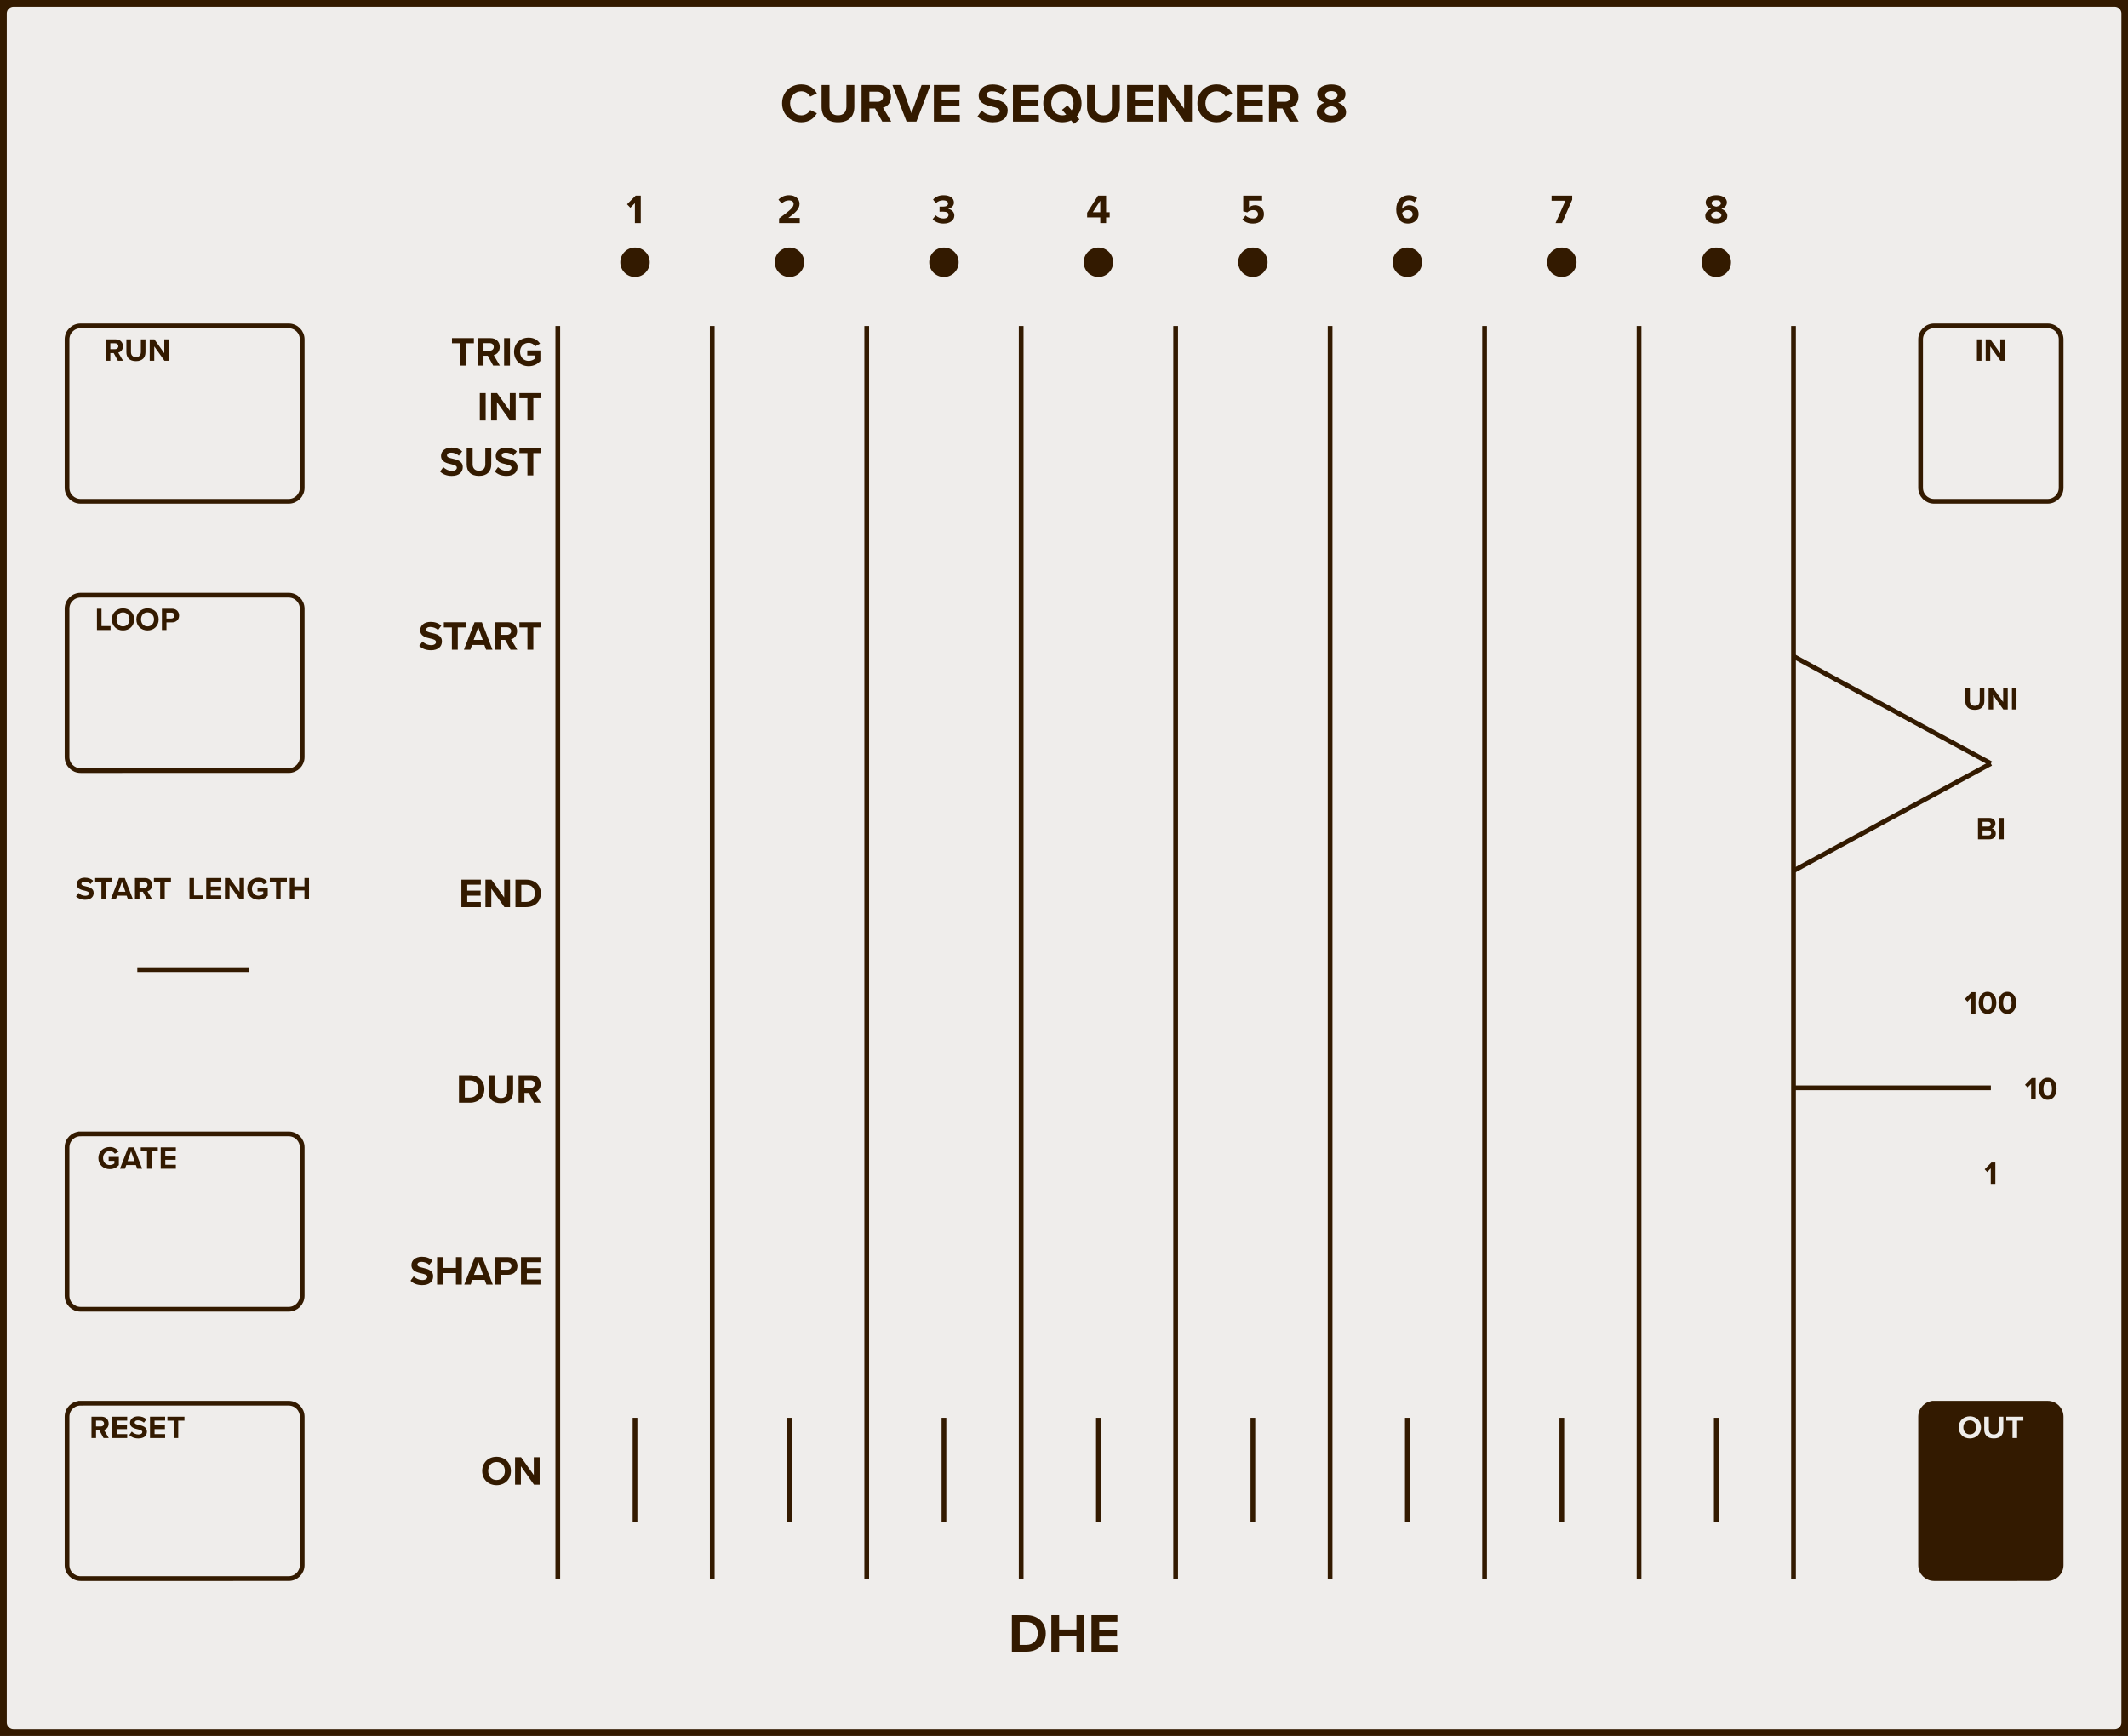 <?xml version="1.0" encoding="UTF-8" standalone="no"?>
<svg
   xmlns:dc="http://purl.org/dc/elements/1.1/"
   xmlns:cc="http://creativecommons.org/ns#"
   xmlns:rdf="http://www.w3.org/1999/02/22-rdf-syntax-ns#"
   xmlns:svg="http://www.w3.org/2000/svg"
   xmlns="http://www.w3.org/2000/svg"
   id="svg408"
   height="379.429"
   width="465.000"
   version="1.1">
  <rect width="100%" height="100%" fill="#808080" stroke="none"/>
  <defs
     id="defs412" />
  <g
     id="g406"
     transform="scale(2.953)">
    <path
       d="m 1,0 h 155.48 c 0.554,0 1,0.446 1,1 v 126.5 c 0,0.554 -0.446,1 -1,1 H 1 c -0.554,0 -1,-0.446 -1,-1 V 1 C 0,0.446 0.446,0 1,0 Z"
       style="fill:#efedeb;stroke:#331a00;stroke-width:1"
       id="rect2" />
    <g
       id="g6"
       transform="translate(78.74,9)">
      <g
         style="font-weight:bold;font-size:4.064px;font-family:'Proxima Nova';dominant-baseline:alphabetic;text-anchor:middle;fill:#331a00"
         id="text4"
         aria-label="CURVE SEQUENCER 8">
        <path
           id="path417"
           style="font-weight:bold;font-size:4.064px;font-family:'Proxima Nova';dominant-baseline:alphabetic;text-anchor:middle;fill:#331a00"
           d="m -19.446,0.049 c 0.618,0 0.959,-0.329 1.154,-0.666 l -0.496,-0.24 c -0.114,0.224 -0.358,0.394 -0.658,0.394 -0.471,0 -0.829,-0.378 -0.829,-0.89 0,-0.512 0.358,-0.89 0.829,-0.89 0.301,0 0.545,0.175 0.658,0.394 l 0.496,-0.244 c -0.191,-0.337 -0.536,-0.662 -1.154,-0.662 -0.792,0 -1.422,0.569 -1.422,1.402 0,0.833 0.63,1.402 1.422,1.402 z" />
        <path
           id="path419"
           style="font-weight:bold;font-size:4.064px;font-family:'Proxima Nova';dominant-baseline:alphabetic;text-anchor:middle;fill:#331a00"
           d="m -17.944,-1.081 c 0,0.666 0.386,1.13 1.215,1.13 0.821,0 1.207,-0.459 1.207,-1.134 v -1.626 h -0.585 v 1.609 c 0,0.378 -0.207,0.638 -0.622,0.638 -0.423,0 -0.63,-0.26 -0.63,-0.638 v -1.609 h -0.585 z" />
        <path
           id="path421"
           style="font-weight:bold;font-size:4.064px;font-family:'Proxima Nova';dominant-baseline:alphabetic;text-anchor:middle;fill:#331a00"
           d="m -13.452,0 h 0.662 l -0.61,-1.032 c 0.293,-0.069 0.593,-0.325 0.593,-0.805 0,-0.504 -0.345,-0.874 -0.91,-0.874 h -1.268 V 0 h 0.577 v -0.971 h 0.423 z m 0.057,-1.841 c 0,0.228 -0.175,0.374 -0.406,0.374 h -0.606 v -0.748 h 0.606 c 0.232,0 0.406,0.146 0.406,0.374 z" />
        <path
           id="path423"
           style="font-weight:bold;font-size:4.064px;font-family:'Proxima Nova';dominant-baseline:alphabetic;text-anchor:middle;fill:#331a00"
           d="m -11.652,0 h 0.723 l 1.044,-2.711 h -0.658 l -0.748,2.085 -0.752,-2.085 h -0.658 z" />
        <path
           id="path425"
           style="font-weight:bold;font-size:4.064px;font-family:'Proxima Nova';dominant-baseline:alphabetic;text-anchor:middle;fill:#331a00"
           d="m -9.634,0 h 1.918 v -0.5 h -1.341 V -1.13 h 1.313 v -0.496 h -1.313 v -0.589 h 1.341 v -0.496 h -1.918 z" />
        <path
           id="path427"
           style="font-weight:bold;font-size:4.064px;font-family:'Proxima Nova';dominant-baseline:alphabetic;text-anchor:middle;fill:#331a00"
           d="m -6.408,-0.382 c 0.256,0.256 0.63,0.431 1.15,0.431 0.732,0 1.085,-0.374 1.085,-0.87 0,-0.601 -0.569,-0.736 -1.016,-0.837 -0.313,-0.073 -0.541,-0.13 -0.541,-0.313 0,-0.163 0.138,-0.276 0.398,-0.276 0.264,0 0.557,0.093 0.776,0.297 l 0.321,-0.423 c -0.268,-0.248 -0.626,-0.378 -1.057,-0.378 -0.638,0 -1.028,0.366 -1.028,0.817 0,0.606 0.569,0.727 1.012,0.829 0.313,0.073 0.549,0.142 0.549,0.345 0,0.154 -0.154,0.305 -0.471,0.305 -0.374,0 -0.671,-0.167 -0.862,-0.366 z" />
        <path
           id="path429"
           style="font-weight:bold;font-size:4.064px;font-family:'Proxima Nova';dominant-baseline:alphabetic;text-anchor:middle;fill:#331a00"
           d="m -3.784,0 h 1.918 v -0.5 h -1.341 V -1.13 h 1.313 v -0.496 h -1.313 v -0.589 h 1.341 v -0.496 h -1.918 z" />
        <path
           id="path431"
           style="font-weight:bold;font-size:4.064px;font-family:'Proxima Nova';dominant-baseline:alphabetic;text-anchor:middle;fill:#331a00"
           d="m 1.292,-1.353 c 0,-0.817 -0.597,-1.402 -1.418,-1.402 -0.817,0 -1.414,0.585 -1.414,1.402 0,0.817 0.597,1.402 1.414,1.402 0.236,0 0.455,-0.049 0.646,-0.138 L 0.735,0.167 1.138,-0.163 0.938,-0.394 C 1.162,-0.638 1.292,-0.971 1.292,-1.353 Z m -1.418,0.89 c -0.5,0 -0.821,-0.386 -0.821,-0.89 0,-0.508 0.321,-0.89 0.821,-0.89 0.5,0 0.825,0.382 0.825,0.89 0,0.195 -0.049,0.374 -0.138,0.516 L 0.252,-1.199 l -0.402,0.325 0.309,0.362 c -0.085,0.033 -0.183,0.049 -0.284,0.049 z" />
        <path
           id="path433"
           style="font-weight:bold;font-size:4.064px;font-family:'Proxima Nova';dominant-baseline:alphabetic;text-anchor:middle;fill:#331a00"
           d="m 1.701,-1.081 c 0,0.666 0.386,1.13 1.215,1.13 0.821,0 1.207,-0.459 1.207,-1.134 V -2.711 H 3.538 v 1.609 c 0,0.378 -0.207,0.638 -0.622,0.638 -0.423,0 -0.63,-0.26 -0.63,-0.638 v -1.609 h -0.585 z" />
        <path
           id="path435"
           style="font-weight:bold;font-size:4.064px;font-family:'Proxima Nova';dominant-baseline:alphabetic;text-anchor:middle;fill:#331a00"
           d="M 4.662,0 H 6.58 V -0.5 H 5.239 V -1.13 H 6.551 V -1.626 H 5.239 v -0.589 h 1.341 v -0.496 H 4.662 Z" />
        <path
           id="path437"
           style="font-weight:bold;font-size:4.064px;font-family:'Proxima Nova';dominant-baseline:alphabetic;text-anchor:middle;fill:#331a00"
           d="m 8.904,0 h 0.557 v -2.711 h -0.577 v 1.756 L 7.628,-2.711 H 7.035 V 0 h 0.577 v -1.821 z" />
        <path
           id="path439"
           style="font-weight:bold;font-size:4.064px;font-family:'Proxima Nova';dominant-baseline:alphabetic;text-anchor:middle;fill:#331a00"
           d="m 11.288,0.049 c 0.618,0 0.959,-0.329 1.154,-0.666 l -0.496,-0.24 c -0.114,0.224 -0.358,0.394 -0.658,0.394 -0.471,0 -0.829,-0.378 -0.829,-0.89 0,-0.512 0.358,-0.89 0.829,-0.89 0.301,0 0.545,0.175 0.658,0.394 l 0.496,-0.244 c -0.191,-0.337 -0.536,-0.662 -1.154,-0.662 -0.792,0 -1.422,0.569 -1.422,1.402 0,0.833 0.63,1.402 1.422,1.402 z" />
        <path
           id="path441"
           style="font-weight:bold;font-size:4.064px;font-family:'Proxima Nova';dominant-baseline:alphabetic;text-anchor:middle;fill:#331a00"
           d="m 12.79,0 h 1.918 V -0.5 H 13.367 V -1.13 h 1.313 v -0.496 h -1.313 v -0.589 h 1.341 v -0.496 h -1.918 z" />
        <path
           id="path443"
           style="font-weight:bold;font-size:4.064px;font-family:'Proxima Nova';dominant-baseline:alphabetic;text-anchor:middle;fill:#331a00"
           d="m 16.695,0 h 0.662 l -0.61,-1.032 c 0.293,-0.069 0.593,-0.325 0.593,-0.805 0,-0.504 -0.345,-0.874 -0.91,-0.874 H 15.163 V 0 h 0.577 v -0.971 h 0.423 z m 0.057,-1.841 c 0,0.228 -0.175,0.374 -0.406,0.374 h -0.606 v -0.748 h 0.606 c 0.232,0 0.406,0.146 0.406,0.374 z" />
        <path
           id="path445"
           style="font-weight:bold;font-size:4.064px;font-family:'Proxima Nova';dominant-baseline:alphabetic;text-anchor:middle;fill:#331a00"
           d="m 18.688,-0.703 c 0,0.508 0.52,0.752 1.089,0.752 0.569,0 1.089,-0.248 1.089,-0.752 0,-0.329 -0.26,-0.581 -0.585,-0.695 0.301,-0.102 0.541,-0.301 0.541,-0.638 0,-0.508 -0.545,-0.715 -1.044,-0.715 -0.504,0 -1.044,0.207 -1.044,0.715 0,0.337 0.236,0.536 0.536,0.638 -0.325,0.114 -0.581,0.366 -0.581,0.695 z m 1.544,-1.244 c 0,0.211 -0.289,0.305 -0.455,0.329 -0.167,-0.024 -0.459,-0.118 -0.459,-0.329 0,-0.191 0.191,-0.309 0.459,-0.309 0.264,0 0.455,0.118 0.455,0.309 z m 0.049,1.174 c 0,0.199 -0.228,0.325 -0.504,0.325 -0.284,0 -0.504,-0.126 -0.504,-0.325 0,-0.236 0.333,-0.35 0.504,-0.37 0.167,0.02 0.504,0.134 0.504,0.37 z" />
      </g>
    </g>
    <g
       id="g10"
       transform="translate(78.74,119.5)">
      <g
         style="font-weight:bold;font-size:4.064px;font-family:'Proxima Nova';dominant-baseline:hanging;text-anchor:middle;fill:#331a00"
         id="text8"
         aria-label="DHE">
        <path
           id="path448"
           style="font-weight:bold;font-size:4.064px;font-family:'Proxima Nova';dominant-baseline:hanging;text-anchor:middle;fill:#331a00"
           d="m -3.863,2.758 h 1.069 c 0.849,0 1.439,-0.536 1.439,-1.353 0,-0.817 -0.589,-1.357 -1.439,-1.357 H -3.863 Z M -3.286,2.25 V 0.556 h 0.492 c 0.557,0 0.849,0.37 0.849,0.849 0,0.459 -0.313,0.845 -0.849,0.845 z" />
        <path
           id="path450"
           style="font-weight:bold;font-size:4.064px;font-family:'Proxima Nova';dominant-baseline:hanging;text-anchor:middle;fill:#331a00"
           d="M 0.915,2.758 H 1.496 V 0.048 H 0.915 V 1.113 H -0.365 V 0.048 H -0.942 V 2.758 h 0.577 V 1.621 h 1.28 z" />
        <path
           id="path452"
           style="font-weight:bold;font-size:4.064px;font-family:'Proxima Nova';dominant-baseline:hanging;text-anchor:middle;fill:#331a00"
           d="M 2.026,2.758 H 3.945 V 2.259 H 2.603 V 1.629 H 3.916 V 1.133 H 2.603 V 0.544 H 3.945 V 0.048 H 2.026 Z" />
      </g>
    </g>
    <path
       d="m 5.96,24.122 h 15.4 c 0.554,0 1,0.446 1,1 v 10.98 c 0,0.554 -0.446,1 -1,1 H 5.96 c -0.554,0 -1,-0.446 -1,-1 V 25.122 c 0,-0.554 0.446,-1 1,-1 z"
       style="fill:#efedeb;stroke:#331a00;stroke-width:0.35"
       id="rect12" />
    <g
       id="g16"
       transform="translate(10.16,26.702)">
      <g
         style="font-weight:bold;font-size:2.371px;font-family:'Proxima Nova';dominant-baseline:alphabetic;text-anchor:middle;fill:#331a00"
         id="text14"
         aria-label="RUN">
        <path
           id="path456"
           style="font-weight:bold;font-size:2.371px;font-family:'Proxima Nova';dominant-baseline:alphabetic;text-anchor:middle;fill:#331a00"
           d="m -1.439,0 h 0.386 l -0.356,-0.602 c 0.171,-0.04 0.346,-0.19 0.346,-0.469 0,-0.294 -0.202,-0.51 -0.531,-0.51 H -2.333 V 0 h 0.337 v -0.567 h 0.247 z m 0.033,-1.074 c 0,0.133 -0.102,0.218 -0.237,0.218 H -1.996 V -1.292 h 0.353 c 0.135,0 0.237,0.085 0.237,0.218 z" />
        <path
           id="path458"
           style="font-weight:bold;font-size:2.371px;font-family:'Proxima Nova';dominant-baseline:alphabetic;text-anchor:middle;fill:#331a00"
           d="m -0.809,-0.631 c 0,0.389 0.225,0.659 0.709,0.659 0.479,0 0.704,-0.268 0.704,-0.662 V -1.581 H 0.263 v 0.939 c 0,0.221 -0.121,0.372 -0.363,0.372 -0.247,0 -0.368,-0.152 -0.368,-0.372 V -1.581 h -0.341 z" />
        <path
           id="path460"
           style="font-weight:bold;font-size:2.371px;font-family:'Proxima Nova';dominant-baseline:alphabetic;text-anchor:middle;fill:#331a00"
           d="m 2.009,0 h 0.325 v -1.581 h -0.337 v 1.024 L 1.264,-1.581 H 0.918 V 0 H 1.255 v -1.062 z" />
      </g>
    </g>
    <path
       d="m 5.96,83.925 h 15.4 c 0.554,0 1,0.446 1,1 v 10.98 c 0,0.554 -0.446,1 -1,1 H 5.96 c -0.554,0 -1,-0.446 -1,-1 v -10.98 c 0,-0.554 0.446,-1 1,-1 z"
       style="fill:#efedeb;stroke:#331a00;stroke-width:0.35"
       id="rect18" />
    <g
       id="g22"
       transform="translate(10.16,86.506)">
      <g
         style="font-weight:bold;font-size:2.371px;font-family:'Proxima Nova';dominant-baseline:alphabetic;text-anchor:middle;fill:#331a00"
         id="text20"
         aria-label="GATE">
        <path
           id="path464"
           style="font-weight:bold;font-size:2.371px;font-family:'Proxima Nova';dominant-baseline:alphabetic;text-anchor:middle;fill:#331a00"
           d="m -2.881,-0.79 c 0,0.498 0.379,0.82 0.842,0.82 0.287,0 0.512,-0.119 0.673,-0.299 v -0.605 h -0.754 v 0.289 h 0.422 v 0.192 c -0.069,0.062 -0.197,0.121 -0.341,0.121 -0.287,0 -0.496,-0.221 -0.496,-0.519 0,-0.299 0.209,-0.519 0.496,-0.519 0.166,0 0.301,0.088 0.375,0.199 l 0.28,-0.152 c -0.121,-0.187 -0.327,-0.346 -0.654,-0.346 -0.462,0 -0.842,0.318 -0.842,0.818 z" />
        <path
           id="path466"
           style="font-weight:bold;font-size:2.371px;font-family:'Proxima Nova';dominant-baseline:alphabetic;text-anchor:middle;fill:#331a00"
           d="M -0.007,0 H 0.36 L -0.249,-1.581 H -0.671 L -1.283,0 h 0.37 l 0.1,-0.273 h 0.707 z m -0.453,-1.29 0.261,0.726 h -0.524 z" />
        <path
           id="path468"
           style="font-weight:bold;font-size:2.371px;font-family:'Proxima Nova';dominant-baseline:alphabetic;text-anchor:middle;fill:#331a00"
           d="M 0.718,0 H 1.057 v -1.285 h 0.46 V -1.581 H 0.256 v 0.296 h 0.462 z" />
        <path
           id="path470"
           style="font-weight:bold;font-size:2.371px;font-family:'Proxima Nova';dominant-baseline:alphabetic;text-anchor:middle;fill:#331a00"
           d="m 1.733,0 h 1.119 v -0.292 h -0.782 v -0.368 h 0.766 V -0.948 H 2.07 V -1.292 h 0.782 v -0.289 h -1.119 z" />
      </g>
    </g>
    <path
       d="m 10.16,71.771 h 8.28"
       style="stroke:#331a00;stroke-width:0.35"
       id="line24" />
    <g
       id="g28"
       transform="translate(9.144,66.571)">
      <g
         style="font-weight:bold;font-size:2.371px;font-family:'Proxima Nova';dominant-baseline:alphabetic;text-anchor:middle;fill:#331a00"
         id="text26"
         aria-label="START">
        <path
           id="path474"
           style="font-weight:bold;font-size:2.371px;font-family:'Proxima Nova';dominant-baseline:alphabetic;text-anchor:middle;fill:#331a00"
           d="m -3.518,-0.223 c 0.149,0.149 0.368,0.251 0.671,0.251 0.427,0 0.633,-0.218 0.633,-0.507 0,-0.351 -0.332,-0.429 -0.593,-0.488 -0.183,-0.043 -0.315,-0.076 -0.315,-0.183 0,-0.095 0.081,-0.161 0.232,-0.161 0.154,0 0.325,0.055 0.453,0.173 l 0.187,-0.247 c -0.156,-0.145 -0.365,-0.221 -0.616,-0.221 -0.372,0 -0.6,0.213 -0.6,0.477 0,0.353 0.332,0.424 0.59,0.484 0.183,0.043 0.32,0.083 0.32,0.202 0,0.09 -0.09,0.178 -0.275,0.178 -0.218,0 -0.391,-0.097 -0.503,-0.213 z" />
        <path
           id="path476"
           style="font-weight:bold;font-size:2.371px;font-family:'Proxima Nova';dominant-baseline:alphabetic;text-anchor:middle;fill:#331a00"
           d="m -1.641,0 h 0.339 v -1.285 h 0.46 V -1.581 H -2.103 v 0.296 h 0.462 z" />
        <path
           id="path478"
           style="font-weight:bold;font-size:2.371px;font-family:'Proxima Nova';dominant-baseline:alphabetic;text-anchor:middle;fill:#331a00"
           d="M 0.328,0 H 0.696 L 0.086,-1.581 h -0.422 L -0.947,0 h 0.37 l 0.1,-0.273 h 0.707 z m -0.453,-1.29 0.261,0.726 h -0.524 z" />
        <path
           id="path480"
           style="font-weight:bold;font-size:2.371px;font-family:'Proxima Nova';dominant-baseline:alphabetic;text-anchor:middle;fill:#331a00"
           d="m 1.736,0 h 0.386 l -0.356,-0.602 c 0.171,-0.04 0.346,-0.19 0.346,-0.469 0,-0.294 -0.202,-0.51 -0.531,-0.51 H 0.842 V 0 H 1.179 v -0.567 h 0.247 z m 0.033,-1.074 c 0,0.133 -0.102,0.218 -0.237,0.218 H 1.179 V -1.292 h 0.353 c 0.135,0 0.237,0.085 0.237,0.218 z" />
        <path
           id="path482"
           style="font-weight:bold;font-size:2.371px;font-family:'Proxima Nova';dominant-baseline:alphabetic;text-anchor:middle;fill:#331a00"
           d="M 2.707,0 H 3.046 V -1.285 H 3.506 V -1.581 H 2.245 v 0.296 h 0.462 z" />
      </g>
    </g>
    <g
       id="g32"
       transform="translate(18.44,66.571)">
      <g
         style="font-weight:bold;font-size:2.371px;font-family:'Proxima Nova';dominant-baseline:alphabetic;text-anchor:middle;fill:#331a00"
         id="text30"
         aria-label="LENGTH">
        <path
           id="path485"
           style="font-weight:bold;font-size:2.371px;font-family:'Proxima Nova';dominant-baseline:alphabetic;text-anchor:middle;fill:#331a00"
           d="m -4.421,0 h 1.005 v -0.296 h -0.669 V -1.581 h -0.337 z" />
        <path
           id="path487"
           style="font-weight:bold;font-size:2.371px;font-family:'Proxima Nova';dominant-baseline:alphabetic;text-anchor:middle;fill:#331a00"
           d="m -3.18,0 h 1.119 v -0.292 h -0.782 v -0.368 h 0.766 v -0.289 h -0.766 V -1.292 h 0.782 v -0.289 h -1.119 z" />
        <path
           id="path489"
           style="font-weight:bold;font-size:2.371px;font-family:'Proxima Nova';dominant-baseline:alphabetic;text-anchor:middle;fill:#331a00"
           d="m -0.705,0 h 0.325 v -1.581 h -0.337 v 1.024 L -1.449,-1.581 h -0.346 V 0 h 0.337 v -1.062 z" />
        <path
           id="path491"
           style="font-weight:bold;font-size:2.371px;font-family:'Proxima Nova';dominant-baseline:alphabetic;text-anchor:middle;fill:#331a00"
           d="m -0.144,-0.79 c 0,0.498 0.379,0.82 0.842,0.82 0.287,0 0.512,-0.119 0.673,-0.299 V -0.873 H 0.617 v 0.289 H 1.039 v 0.192 c -0.069,0.062 -0.197,0.121 -0.341,0.121 -0.287,0 -0.496,-0.221 -0.496,-0.519 0,-0.299 0.209,-0.519 0.496,-0.519 0.166,0 0.301,0.088 0.375,0.199 l 0.28,-0.152 c -0.121,-0.187 -0.327,-0.346 -0.654,-0.346 -0.462,0 -0.842,0.318 -0.842,0.818 z" />
        <path
           id="path493"
           style="font-weight:bold;font-size:2.371px;font-family:'Proxima Nova';dominant-baseline:alphabetic;text-anchor:middle;fill:#331a00"
           d="M 1.987,0 H 2.326 V -1.285 H 2.786 V -1.581 H 1.525 v 0.296 h 0.462 z" />
        <path
           id="path495"
           style="font-weight:bold;font-size:2.371px;font-family:'Proxima Nova';dominant-baseline:alphabetic;text-anchor:middle;fill:#331a00"
           d="m 4.086,0 h 0.339 v -1.581 h -0.339 v 0.621 H 3.339 V -1.581 H 3.002 V 0 h 0.337 v -0.664 h 0.747 z" />
      </g>
    </g>
    <path
       d="m 5.96,44.056 h 15.4 c 0.554,0 1,0.446 1,1 v 10.98 c 0,0.554 -0.446,1 -1,1 H 5.96 c -0.554,0 -1,-0.446 -1,-1 V 45.056 c 0,-0.554 0.446,-1 1,-1 z"
       style="fill:#efedeb;stroke:#331a00;stroke-width:0.35"
       id="rect34" />
    <g
       id="g38"
       transform="translate(10.16,46.637)">
      <g
         style="font-weight:bold;font-size:2.371px;font-family:'Proxima Nova';dominant-baseline:alphabetic;text-anchor:middle;fill:#331a00"
         id="text36"
         aria-label="LOOP">
        <path
           id="path499"
           style="font-weight:bold;font-size:2.371px;font-family:'Proxima Nova';dominant-baseline:alphabetic;text-anchor:middle;fill:#331a00"
           d="m -2.986,0 h 1.005 v -0.296 h -0.669 V -1.581 h -0.337 z" />
        <path
           id="path501"
           style="font-weight:bold;font-size:2.371px;font-family:'Proxima Nova';dominant-baseline:alphabetic;text-anchor:middle;fill:#331a00"
           d="m -1.885,-0.79 c 0,0.477 0.349,0.818 0.825,0.818 0.479,0 0.827,-0.341 0.827,-0.818 0,-0.477 -0.349,-0.818 -0.827,-0.818 -0.477,0 -0.825,0.341 -0.825,0.818 z m 1.306,0 c 0,0.294 -0.19,0.519 -0.481,0.519 -0.292,0 -0.479,-0.225 -0.479,-0.519 0,-0.296 0.187,-0.519 0.479,-0.519 0.292,0 0.481,0.223 0.481,0.519 z" />
        <path
           id="path503"
           style="font-weight:bold;font-size:2.371px;font-family:'Proxima Nova';dominant-baseline:alphabetic;text-anchor:middle;fill:#331a00"
           d="m -0.07,-0.79 c 0,0.477 0.349,0.818 0.825,0.818 0.479,0 0.827,-0.341 0.827,-0.818 0,-0.477 -0.349,-0.818 -0.827,-0.818 -0.477,0 -0.825,0.341 -0.825,0.818 z m 1.306,0 c 0,0.294 -0.19,0.519 -0.481,0.519 -0.292,0 -0.479,-0.225 -0.479,-0.519 0,-0.296 0.187,-0.519 0.479,-0.519 0.292,0 0.481,0.223 0.481,0.519 z" />
        <path
           id="path505"
           style="font-weight:bold;font-size:2.371px;font-family:'Proxima Nova';dominant-baseline:alphabetic;text-anchor:middle;fill:#331a00"
           d="m 1.821,0 h 0.337 v -0.567 h 0.403 c 0.341,0 0.531,-0.23 0.531,-0.505 0,-0.277 -0.187,-0.51 -0.531,-0.51 h -0.74 z m 0.927,-1.074 c 0,0.133 -0.1,0.218 -0.232,0.218 H 2.158 V -1.292 h 0.358 c 0.133,0 0.232,0.088 0.232,0.218 z" />
      </g>
    </g>
    <path
       d="m 5.96,103.86 h 15.4 c 0.554,0 1,0.446 1,1 v 10.98 c 0,0.554 -0.446,1 -1,1 H 5.96 c -0.554,0 -1,-0.446 -1,-1 v -10.98 c 0,-0.554 0.446,-1 1,-1 z"
       style="fill:#efedeb;stroke:#331a00;stroke-width:0.35"
       id="rect40" />
    <g
       id="g44"
       transform="translate(10.16,106.44)">
      <g
         style="font-weight:bold;font-size:2.371px;font-family:'Proxima Nova';dominant-baseline:alphabetic;text-anchor:middle;fill:#331a00"
         id="text42"
         aria-label="RESET">
        <path
           id="path509"
           style="font-weight:bold;font-size:2.371px;font-family:'Proxima Nova';dominant-baseline:alphabetic;text-anchor:middle;fill:#331a00"
           d="m -2.497,0 h 0.386 l -0.356,-0.602 c 0.171,-0.04 0.346,-0.19 0.346,-0.469 0,-0.294 -0.202,-0.51 -0.531,-0.51 H -3.391 V 0 h 0.337 v -0.567 h 0.247 z m 0.033,-1.074 c 0,0.133 -0.102,0.218 -0.237,0.218 h -0.353 V -1.292 h 0.353 c 0.135,0 0.237,0.085 0.237,0.218 z" />
        <path
           id="path511"
           style="font-weight:bold;font-size:2.371px;font-family:'Proxima Nova';dominant-baseline:alphabetic;text-anchor:middle;fill:#331a00"
           d="m -1.867,0 h 1.119 V -0.292 H -1.531 v -0.368 h 0.766 V -0.948 H -1.531 V -1.292 h 0.782 V -1.581 H -1.867 Z" />
        <path
           id="path513"
           style="font-weight:bold;font-size:2.371px;font-family:'Proxima Nova';dominant-baseline:alphabetic;text-anchor:middle;fill:#331a00"
           d="m -0.592,-0.223 c 0.149,0.149 0.368,0.251 0.671,0.251 0.427,0 0.633,-0.218 0.633,-0.507 0,-0.351 -0.332,-0.429 -0.593,-0.488 -0.183,-0.043 -0.315,-0.076 -0.315,-0.183 0,-0.095 0.081,-0.161 0.232,-0.161 0.154,0 0.325,0.055 0.453,0.173 l 0.187,-0.247 c -0.156,-0.145 -0.365,-0.221 -0.616,-0.221 -0.372,0 -0.6,0.213 -0.6,0.477 0,0.353 0.332,0.424 0.59,0.484 0.183,0.043 0.32,0.083 0.32,0.202 0,0.09 -0.09,0.178 -0.275,0.178 -0.218,0 -0.391,-0.097 -0.503,-0.213 z" />
        <path
           id="path515"
           style="font-weight:bold;font-size:2.371px;font-family:'Proxima Nova';dominant-baseline:alphabetic;text-anchor:middle;fill:#331a00"
           d="M 0.939,0 H 2.058 v -0.292 h -0.782 v -0.368 h 0.766 V -0.948 H 1.276 V -1.292 h 0.782 V -1.581 H 0.939 Z" />
        <path
           id="path517"
           style="font-weight:bold;font-size:2.371px;font-family:'Proxima Nova';dominant-baseline:alphabetic;text-anchor:middle;fill:#331a00"
           d="m 2.689,0 h 0.339 v -1.285 h 0.46 V -1.581 H 2.227 v 0.296 h 0.462 z" />
      </g>
    </g>
    <g
       id="g48"
       transform="translate(40.132,25.959)">
      <g
         style="font-weight:bold;font-size:3.048px;font-family:'Proxima Nova';dominant-baseline:middle;text-anchor:end;fill:#331a00"
         id="text46"
         aria-label="TRIG">
        <path
           id="path520"
           style="font-weight:bold;font-size:3.048px;font-family:'Proxima Nova';dominant-baseline:middle;text-anchor:end;fill:#331a00"
           d="m -6.092,1.102 h 0.436 v -1.652 h 0.591 v -0.381 h -1.622 v 0.381 h 0.594 z" />
        <path
           id="path522"
           style="font-weight:bold;font-size:3.048px;font-family:'Proxima Nova';dominant-baseline:middle;text-anchor:end;fill:#331a00"
           d="m -3.638,1.102 h 0.497 l -0.457,-0.774 c 0.219,-0.052 0.445,-0.244 0.445,-0.604 0,-0.378 -0.259,-0.655 -0.683,-0.655 h -0.951 V 1.102 h 0.433 V 0.374 h 0.317 z m 0.043,-1.381 c 0,0.171 -0.131,0.28 -0.305,0.28 h -0.454 v -0.561 h 0.454 c 0.174,0 0.305,0.11 0.305,0.28 z" />
        <path
           id="path524"
           style="font-weight:bold;font-size:3.048px;font-family:'Proxima Nova';dominant-baseline:middle;text-anchor:end;fill:#331a00"
           d="m -2.829,1.102 h 0.433 v -2.033 h -0.433 z" />
        <path
           id="path526"
           style="font-weight:bold;font-size:3.048px;font-family:'Proxima Nova';dominant-baseline:middle;text-anchor:end;fill:#331a00"
           d="m -2.093,0.087 c 0,0.64 0.488,1.055 1.082,1.055 0.369,0 0.658,-0.152 0.866,-0.384 V -0.02 H -1.115 V 0.352 h 0.543 v 0.247 c -0.088,0.079 -0.253,0.155 -0.439,0.155 -0.369,0 -0.637,-0.283 -0.637,-0.668 0,-0.384 0.268,-0.668 0.637,-0.668 0.213,0 0.387,0.113 0.482,0.256 l 0.36,-0.195 c -0.155,-0.241 -0.421,-0.445 -0.841,-0.445 -0.594,0 -1.082,0.408 -1.082,1.052 z" />
      </g>
    </g>
    <g
       id="g52"
       transform="translate(40.132,30.023)">
      <g
         style="font-weight:bold;font-size:3.048px;font-family:'Proxima Nova';dominant-baseline:middle;text-anchor:end;fill:#331a00"
         id="text50"
         aria-label="INT">
        <path
           id="path529"
           style="font-weight:bold;font-size:3.048px;font-family:'Proxima Nova';dominant-baseline:middle;text-anchor:end;fill:#331a00"
           d="m -4.627,1.102 h 0.433 v -2.033 h -0.433 z" />
        <path
           id="path531"
           style="font-weight:bold;font-size:3.048px;font-family:'Proxima Nova';dominant-baseline:middle;text-anchor:end;fill:#331a00"
           d="m -2.391,1.102 h 0.418 V -0.931 H -2.407 V 0.386 L -3.348,-0.931 H -3.793 V 1.102 h 0.433 v -1.366 z" />
        <path
           id="path533"
           style="font-weight:bold;font-size:3.048px;font-family:'Proxima Nova';dominant-baseline:middle;text-anchor:end;fill:#331a00"
           d="m -1.103,1.102 h 0.436 v -1.652 h 0.591 v -0.381 h -1.622 v 0.381 h 0.594 z" />
      </g>
    </g>
    <g
       id="g56"
       transform="translate(40.132,34.087)">
      <g
         style="font-weight:bold;font-size:3.048px;font-family:'Proxima Nova';dominant-baseline:middle;text-anchor:end;fill:#331a00"
         id="text54"
         aria-label="SUST">
        <path
           id="path536"
           style="font-weight:bold;font-size:3.048px;font-family:'Proxima Nova';dominant-baseline:middle;text-anchor:end;fill:#331a00"
           d="m -7.565,0.816 c 0.192,0.192 0.472,0.323 0.863,0.323 0.549,0 0.814,-0.28 0.814,-0.652 0,-0.451 -0.427,-0.552 -0.762,-0.628 -0.235,-0.055 -0.405,-0.098 -0.405,-0.235 0,-0.122 0.104,-0.207 0.299,-0.207 0.198,0 0.418,0.07 0.582,0.223 l 0.241,-0.317 c -0.201,-0.186 -0.469,-0.283 -0.792,-0.283 -0.479,0 -0.771,0.274 -0.771,0.613 0,0.454 0.427,0.546 0.759,0.622 0.235,0.055 0.411,0.107 0.411,0.259 0,0.116 -0.116,0.229 -0.354,0.229 -0.28,0 -0.503,-0.125 -0.646,-0.274 z" />
        <path
           id="path538"
           style="font-weight:bold;font-size:3.048px;font-family:'Proxima Nova';dominant-baseline:middle;text-anchor:end;fill:#331a00"
           d="m -5.597,0.291 c 0,0.5 0.29,0.847 0.911,0.847 0.616,0 0.905,-0.344 0.905,-0.85 v -1.219 h -0.439 V 0.276 c 0,0.283 -0.155,0.479 -0.466,0.479 -0.317,0 -0.472,-0.195 -0.472,-0.479 v -1.207 h -0.439 z" />
        <path
           id="path540"
           style="font-weight:bold;font-size:3.048px;font-family:'Proxima Nova';dominant-baseline:middle;text-anchor:end;fill:#331a00"
           d="m -3.517,0.816 c 0.192,0.192 0.472,0.323 0.863,0.323 0.549,0 0.814,-0.28 0.814,-0.652 0,-0.451 -0.427,-0.552 -0.762,-0.628 -0.235,-0.055 -0.405,-0.098 -0.405,-0.235 0,-0.122 0.104,-0.207 0.299,-0.207 0.198,0 0.418,0.07 0.582,0.223 l 0.241,-0.317 c -0.201,-0.186 -0.469,-0.283 -0.792,-0.283 -0.479,0 -0.771,0.274 -0.771,0.613 0,0.454 0.427,0.546 0.759,0.622 0.235,0.055 0.411,0.107 0.411,0.259 0,0.116 -0.116,0.229 -0.354,0.229 -0.28,0 -0.503,-0.125 -0.646,-0.274 z" />
        <path
           id="path542"
           style="font-weight:bold;font-size:3.048px;font-family:'Proxima Nova';dominant-baseline:middle;text-anchor:end;fill:#331a00"
           d="m -1.103,1.102 h 0.436 v -1.652 h 0.591 V -0.931 H -1.698 v 0.381 h 0.594 z" />
      </g>
    </g>
    <g
       id="g60"
       transform="translate(40.132,46.99)">
      <g
         style="font-weight:bold;font-size:3.048px;font-family:'Proxima Nova';dominant-baseline:middle;text-anchor:end;fill:#331a00"
         id="text58"
         aria-label="START">
        <path
           id="path545"
           style="font-weight:bold;font-size:3.048px;font-family:'Proxima Nova';dominant-baseline:middle;text-anchor:end;fill:#331a00"
           d="m -9.107,0.816 c 0.192,0.192 0.472,0.323 0.863,0.323 0.549,0 0.814,-0.28 0.814,-0.652 0,-0.451 -0.427,-0.552 -0.762,-0.628 -0.235,-0.055 -0.405,-0.098 -0.405,-0.235 0,-0.122 0.104,-0.207 0.299,-0.207 0.198,0 0.418,0.07 0.582,0.223 l 0.241,-0.317 c -0.201,-0.186 -0.469,-0.283 -0.792,-0.283 -0.479,0 -0.771,0.274 -0.771,0.613 0,0.454 0.427,0.546 0.759,0.622 0.235,0.055 0.411,0.107 0.411,0.259 0,0.116 -0.116,0.229 -0.354,0.229 -0.28,0 -0.503,-0.125 -0.646,-0.274 z" />
        <path
           id="path547"
           style="font-weight:bold;font-size:3.048px;font-family:'Proxima Nova';dominant-baseline:middle;text-anchor:end;fill:#331a00"
           d="m -6.693,1.102 h 0.436 v -1.652 h 0.591 v -0.381 h -1.622 v 0.381 h 0.594 z" />
        <path
           id="path549"
           style="font-weight:bold;font-size:3.048px;font-family:'Proxima Nova';dominant-baseline:middle;text-anchor:end;fill:#331a00"
           d="m -4.162,1.102 h 0.472 l -0.783,-2.033 h -0.543 L -5.802,1.102 h 0.475 l 0.128,-0.351 h 0.908 z m -0.582,-1.658 0.335,0.933 h -0.674 z" />
        <path
           id="path551"
           style="font-weight:bold;font-size:3.048px;font-family:'Proxima Nova';dominant-baseline:middle;text-anchor:end;fill:#331a00"
           d="m -2.353,1.102 h 0.497 l -0.457,-0.774 c 0.219,-0.052 0.445,-0.244 0.445,-0.604 0,-0.378 -0.259,-0.655 -0.683,-0.655 h -0.951 V 1.102 h 0.433 V 0.374 h 0.317 z m 0.043,-1.381 c 0,0.171 -0.131,0.28 -0.305,0.28 h -0.454 v -0.561 h 0.454 c 0.174,0 0.305,0.11 0.305,0.28 z" />
        <path
           id="path553"
           style="font-weight:bold;font-size:3.048px;font-family:'Proxima Nova';dominant-baseline:middle;text-anchor:end;fill:#331a00"
           d="m -1.103,1.102 h 0.436 v -1.652 h 0.591 V -0.931 H -1.698 v 0.381 h 0.594 z" />
      </g>
    </g>
    <g
       id="g64"
       transform="translate(40.132,66.04)">
      <g
         style="font-weight:bold;font-size:3.048px;font-family:'Proxima Nova';dominant-baseline:middle;text-anchor:end;fill:#331a00"
         id="text62"
         aria-label="END">
        <path
           id="path556"
           style="font-weight:bold;font-size:3.048px;font-family:'Proxima Nova';dominant-baseline:middle;text-anchor:end;fill:#331a00"
           d="m -5.99,1.102 h 1.439 V 0.727 H -5.557 V 0.255 h 0.985 v -0.372 h -0.985 v -0.442 h 1.006 v -0.372 h -1.439 z" />
        <path
           id="path558"
           style="font-weight:bold;font-size:3.048px;font-family:'Proxima Nova';dominant-baseline:middle;text-anchor:end;fill:#331a00"
           d="m -2.808,1.102 h 0.418 v -2.033 h -0.433 V 0.386 l -0.942,-1.317 h -0.445 V 1.102 h 0.433 v -1.366 z" />
        <path
           id="path560"
           style="font-weight:bold;font-size:3.048px;font-family:'Proxima Nova';dominant-baseline:middle;text-anchor:end;fill:#331a00"
           d="m -1.99,1.102 h 0.802 c 0.637,0 1.079,-0.402 1.079,-1.015 0,-0.613 -0.442,-1.018 -1.079,-1.018 h -0.802 z m 0.433,-0.381 v -1.271 h 0.369 c 0.418,0 0.637,0.277 0.637,0.637 0,0.344 -0.235,0.634 -0.637,0.634 z" />
      </g>
    </g>
    <g
       id="g68"
       transform="translate(40.132,93.98)">
      <g
         style="font-weight:bold;font-size:3.048px;font-family:'Proxima Nova';dominant-baseline:middle;text-anchor:end;fill:#331a00"
         id="text66"
         aria-label="SHAPE">
        <path
           id="path563"
           style="font-weight:bold;font-size:3.048px;font-family:'Proxima Nova';dominant-baseline:middle;text-anchor:end;fill:#331a00"
           d="m -9.756,0.816 c 0.192,0.192 0.472,0.323 0.863,0.323 0.549,0 0.814,-0.28 0.814,-0.652 0,-0.451 -0.427,-0.552 -0.762,-0.628 -0.235,-0.055 -0.405,-0.098 -0.405,-0.235 0,-0.122 0.104,-0.207 0.299,-0.207 0.198,0 0.418,0.07 0.582,0.223 l 0.241,-0.317 c -0.201,-0.186 -0.469,-0.283 -0.792,-0.283 -0.479,0 -0.771,0.274 -0.771,0.613 0,0.454 0.427,0.546 0.759,0.622 0.235,0.055 0.411,0.107 0.411,0.259 0,0.116 -0.116,0.229 -0.354,0.229 -0.28,0 -0.503,-0.125 -0.646,-0.274 z" />
        <path
           id="path565"
           style="font-weight:bold;font-size:3.048px;font-family:'Proxima Nova';dominant-baseline:middle;text-anchor:end;fill:#331a00"
           d="m -6.395,1.102 h 0.436 V -0.931 H -6.395 v 0.799 H -7.355 V -0.931 H -7.788 V 1.102 h 0.433 v -0.853 h 0.96 z" />
        <path
           id="path567"
           style="font-weight:bold;font-size:3.048px;font-family:'Proxima Nova';dominant-baseline:middle;text-anchor:end;fill:#331a00"
           d="m -4.138,1.102 h 0.472 l -0.783,-2.033 h -0.543 L -5.778,1.102 h 0.475 l 0.128,-0.351 h 0.908 z m -0.582,-1.658 0.335,0.933 h -0.674 z" />
        <path
           id="path569"
           style="font-weight:bold;font-size:3.048px;font-family:'Proxima Nova';dominant-baseline:middle;text-anchor:end;fill:#331a00"
           d="m -3.478,1.102 h 0.433 V 0.374 h 0.518 c 0.439,0 0.683,-0.296 0.683,-0.649 0,-0.357 -0.241,-0.655 -0.683,-0.655 h -0.951 z m 1.192,-1.381 c 0,0.171 -0.128,0.28 -0.299,0.28 h -0.46 v -0.561 h 0.46 c 0.171,0 0.299,0.113 0.299,0.28 z" />
        <path
           id="path571"
           style="font-weight:bold;font-size:3.048px;font-family:'Proxima Nova';dominant-baseline:middle;text-anchor:end;fill:#331a00"
           d="m -1.579,1.102 h 1.439 V 0.727 H -1.146 V 0.255 h 0.985 V -0.117 H -1.146 v -0.442 h 1.006 V -0.931 H -1.579 Z" />
      </g>
    </g>
    <g
       id="g72"
       transform="translate(40.132,80.518)">
      <g
         style="font-weight:bold;font-size:3.048px;font-family:'Proxima Nova';dominant-baseline:middle;text-anchor:end;fill:#331a00"
         id="text70"
         aria-label="DUR">
        <path
           id="path574"
           style="font-weight:bold;font-size:3.048px;font-family:'Proxima Nova';dominant-baseline:middle;text-anchor:end;fill:#331a00"
           d="m -6.169,1.102 h 0.802 c 0.637,0 1.079,-0.402 1.079,-1.015 0,-0.613 -0.442,-1.018 -1.079,-1.018 h -0.802 z m 0.433,-0.381 v -1.271 h 0.369 c 0.418,0 0.637,0.277 0.637,0.637 0,0.344 -0.235,0.634 -0.637,0.634 z" />
        <path
           id="path576"
           style="font-weight:bold;font-size:3.048px;font-family:'Proxima Nova';dominant-baseline:middle;text-anchor:end;fill:#331a00"
           d="m -3.978,0.291 c 0,0.5 0.29,0.847 0.911,0.847 0.616,0 0.905,-0.344 0.905,-0.85 v -1.219 h -0.439 V 0.276 c 0,0.283 -0.155,0.479 -0.466,0.479 -0.317,0 -0.472,-0.195 -0.472,-0.479 v -1.207 h -0.439 z" />
        <path
           id="path578"
           style="font-weight:bold;font-size:3.048px;font-family:'Proxima Nova';dominant-baseline:middle;text-anchor:end;fill:#331a00"
           d="m -0.608,1.102 h 0.497 L -0.569,0.328 c 0.219,-0.052 0.445,-0.244 0.445,-0.604 0,-0.378 -0.259,-0.655 -0.683,-0.655 H -1.757 V 1.102 h 0.433 V 0.374 h 0.317 z m 0.043,-1.381 c 0,0.171 -0.131,0.28 -0.305,0.28 H -1.325 v -0.561 h 0.454 c 0.174,0 0.305,0.11 0.305,0.28 z" />
      </g>
    </g>
    <g
       id="g76"
       transform="translate(40.132,108.79)">
      <g
         style="font-weight:bold;font-size:3.048px;font-family:'Proxima Nova';dominant-baseline:middle;text-anchor:end;fill:#331a00"
         id="text74"
         aria-label="ON">
        <path
           id="path581"
           style="font-weight:bold;font-size:3.048px;font-family:'Proxima Nova';dominant-baseline:middle;text-anchor:end;fill:#331a00"
           d="m -4.451,0.087 c 0,0.613 0.448,1.052 1.061,1.052 0.616,0 1.064,-0.439 1.064,-1.052 0,-0.613 -0.448,-1.052 -1.064,-1.052 -0.613,0 -1.061,0.439 -1.061,1.052 z m 1.679,0 c 0,0.378 -0.244,0.668 -0.619,0.668 -0.375,0 -0.616,-0.29 -0.616,-0.668 0,-0.381 0.241,-0.668 0.616,-0.668 0.375,0 0.619,0.287 0.619,0.668 z" />
        <path
           id="path583"
           style="font-weight:bold;font-size:3.048px;font-family:'Proxima Nova';dominant-baseline:middle;text-anchor:end;fill:#331a00"
           d="m -0.617,1.102 h 0.418 V -0.931 H -0.633 V 0.386 L -1.574,-0.931 h -0.445 V 1.102 h 0.433 v -1.366 z" />
      </g>
    </g>
    <path
       d="M 41.275,24.13 V 116.84"
       style="stroke:#331a00;stroke-width:0.35"
       id="line78" />
    <g
       id="g82"
       transform="translate(46.99,19.412)">
      <path
         d="M 1.088,0 A 1.088,1.088 0 0 1 0,1.088 1.088,1.088 0 0 1 -1.088,0 1.088,1.088 0 0 1 0,-1.088 1.088,1.088 0 0 1 1.088,0"
         style="fill:#331a00;stroke:none;stroke-width:0"
         id="circle80" />
    </g>
    <g
       id="g86"
       transform="translate(46.99,16.51)">
      <g
         style="font-weight:bold;font-size:3.048px;font-family:'Proxima Nova';dominant-baseline:alphabetic;text-anchor:middle;fill:#331a00"
         id="text84"
         aria-label="1">
        <path
           id="path588"
           style="font-weight:bold;font-size:3.048px;font-family:'Proxima Nova';dominant-baseline:alphabetic;text-anchor:middle;fill:#331a00"
           d="M -0.009,0 H 0.426 V -2.033 H 0.049 l -0.64,0.643 0.247,0.259 0.335,-0.344 z" />
      </g>
    </g>
    <g
       id="g90"
       transform="translate(46.99,42.49)">
      <g
         style="font-weight:bold;font-size:2.371px;font-family:'Proxima Nova';dominant-baseline:alphabetic;text-anchor:middle;fill:#331a00"
         id="text88" />
    </g>
    <g
       id="g94"
       transform="translate(46.99,61.54)">
      <g
         style="font-weight:bold;font-size:2.371px;font-family:'Proxima Nova';dominant-baseline:alphabetic;text-anchor:middle;fill:#331a00"
         id="text92" />
    </g>
    <g
       id="g98"
       transform="translate(46.99,90.75)">
      <g
         style="font-weight:bold;font-size:2.371px;font-family:'Proxima Nova';dominant-baseline:alphabetic;text-anchor:middle;fill:#331a00"
         id="text96" />
    </g>
    <g
       id="g102"
       transform="translate(46.99,76.018)">
      <g
         style="font-weight:bold;font-size:2.371px;font-family:'Proxima Nova';dominant-baseline:alphabetic;text-anchor:middle;fill:#331a00"
         id="text100" />
    </g>
    <g
       id="g106"
       transform="translate(46.99,100.94)">
      <g
         style="font-weight:bold;font-size:2.371px;font-family:'Proxima Nova';dominant-baseline:alphabetic;text-anchor:middle;fill:#331a00"
         id="text104" />
    </g>
    <g
       id="g110"
       transform="translate(46.99,107.44)">
      <g
         style="font-weight:bold;font-size:2.371px;font-family:'Proxima Nova';dominant-baseline:alphabetic;text-anchor:middle;fill:#331a00"
         id="text108" />
    </g>
    <path
       d="m 46.99,104.94 v 7.7"
       style="stroke:#331a00;stroke-width:0.35"
       id="line112" />
    <path
       d="M 52.705,24.13 V 116.84"
       style="stroke:#331a00;stroke-width:0.35"
       id="line114" />
    <g
       id="g118"
       transform="translate(58.42,19.412)">
      <path
         d="M 1.088,0 A 1.088,1.088 0 0 1 0,1.088 1.088,1.088 0 0 1 -1.088,0 1.088,1.088 0 0 1 0,-1.088 1.088,1.088 0 0 1 1.088,0"
         style="fill:#331a00;stroke:none;stroke-width:0"
         id="circle116" />
    </g>
    <g
       id="g122"
       transform="translate(58.42,16.51)">
      <g
         style="font-weight:bold;font-size:3.048px;font-family:'Proxima Nova';dominant-baseline:alphabetic;text-anchor:middle;fill:#331a00"
         id="text120"
         aria-label="2">
        <path
           id="path600"
           style="font-weight:bold;font-size:3.048px;font-family:'Proxima Nova';dominant-baseline:alphabetic;text-anchor:middle;fill:#331a00"
           d="M -0.771,0 H 0.76 V -0.381 H -0.088 C 0.458,-0.765 0.744,-1.067 0.744,-1.414 c 0,-0.405 -0.344,-0.649 -0.777,-0.649 -0.283,0 -0.585,0.104 -0.783,0.332 l 0.247,0.287 c 0.137,-0.143 0.314,-0.235 0.543,-0.235 0.171,0 0.332,0.088 0.332,0.265 0,0.25 -0.244,0.46 -1.076,1.073 z" />
      </g>
    </g>
    <g
       id="g126"
       transform="translate(58.42,42.49)">
      <g
         style="font-weight:bold;font-size:2.371px;font-family:'Proxima Nova';dominant-baseline:alphabetic;text-anchor:middle;fill:#331a00"
         id="text124" />
    </g>
    <g
       id="g130"
       transform="translate(58.42,61.54)">
      <g
         style="font-weight:bold;font-size:2.371px;font-family:'Proxima Nova';dominant-baseline:alphabetic;text-anchor:middle;fill:#331a00"
         id="text128" />
    </g>
    <g
       id="g134"
       transform="translate(58.42,90.75)">
      <g
         style="font-weight:bold;font-size:2.371px;font-family:'Proxima Nova';dominant-baseline:alphabetic;text-anchor:middle;fill:#331a00"
         id="text132" />
    </g>
    <g
       id="g138"
       transform="translate(58.42,76.018)">
      <g
         style="font-weight:bold;font-size:2.371px;font-family:'Proxima Nova';dominant-baseline:alphabetic;text-anchor:middle;fill:#331a00"
         id="text136" />
    </g>
    <g
       id="g142"
       transform="translate(58.42,100.94)">
      <g
         style="font-weight:bold;font-size:2.371px;font-family:'Proxima Nova';dominant-baseline:alphabetic;text-anchor:middle;fill:#331a00"
         id="text140" />
    </g>
    <g
       id="g146"
       transform="translate(58.42,107.44)">
      <g
         style="font-weight:bold;font-size:2.371px;font-family:'Proxima Nova';dominant-baseline:alphabetic;text-anchor:middle;fill:#331a00"
         id="text144" />
    </g>
    <path
       d="m 58.42,104.94 v 7.7"
       style="stroke:#331a00;stroke-width:0.35"
       id="line148" />
    <path
       d="M 64.135,24.13 V 116.84"
       style="stroke:#331a00;stroke-width:0.35"
       id="line150" />
    <g
       id="g154"
       transform="translate(69.85,19.412)">
      <path
         d="M 1.088,0 A 1.088,1.088 0 0 1 0,1.088 1.088,1.088 0 0 1 -1.088,0 1.088,1.088 0 0 1 0,-1.088 1.088,1.088 0 0 1 1.088,0"
         style="fill:#331a00;stroke:none;stroke-width:0"
         id="circle152" />
    </g>
    <g
       id="g158"
       transform="translate(69.85,16.51)">
      <g
         style="font-weight:bold;font-size:3.048px;font-family:'Proxima Nova';dominant-baseline:alphabetic;text-anchor:middle;fill:#331a00"
         id="text156"
         aria-label="3">
        <path
           id="path612"
           style="font-weight:bold;font-size:3.048px;font-family:'Proxima Nova';dominant-baseline:alphabetic;text-anchor:middle;fill:#331a00"
           d="M -0.835,-0.29 C -0.686,-0.107 -0.408,0.037 -0.033,0.037 c 0.488,0 0.802,-0.247 0.802,-0.597 0,-0.305 -0.268,-0.466 -0.475,-0.488 0.226,-0.04 0.445,-0.207 0.445,-0.463 0,-0.338 -0.293,-0.552 -0.768,-0.552 -0.357,0 -0.613,0.137 -0.777,0.323 l 0.213,0.268 c 0.143,-0.137 0.32,-0.213 0.518,-0.213 0.213,0 0.378,0.082 0.378,0.244 0,0.152 -0.149,0.226 -0.375,0.226 -0.079,0 -0.216,0 -0.253,-0.003 v 0.378 c 0.03,-0.003 0.168,-0.003 0.253,-0.003 0.283,0 0.408,0.076 0.408,0.241 0,0.155 -0.137,0.262 -0.384,0.262 -0.198,0 -0.421,-0.085 -0.561,-0.232 z" />
      </g>
    </g>
    <g
       id="g162"
       transform="translate(69.85,42.49)">
      <g
         style="font-weight:bold;font-size:2.371px;font-family:'Proxima Nova';dominant-baseline:alphabetic;text-anchor:middle;fill:#331a00"
         id="text160" />
    </g>
    <g
       id="g166"
       transform="translate(69.85,61.54)">
      <g
         style="font-weight:bold;font-size:2.371px;font-family:'Proxima Nova';dominant-baseline:alphabetic;text-anchor:middle;fill:#331a00"
         id="text164" />
    </g>
    <g
       id="g170"
       transform="translate(69.85,90.75)">
      <g
         style="font-weight:bold;font-size:2.371px;font-family:'Proxima Nova';dominant-baseline:alphabetic;text-anchor:middle;fill:#331a00"
         id="text168" />
    </g>
    <g
       id="g174"
       transform="translate(69.85,76.018)">
      <g
         style="font-weight:bold;font-size:2.371px;font-family:'Proxima Nova';dominant-baseline:alphabetic;text-anchor:middle;fill:#331a00"
         id="text172" />
    </g>
    <g
       id="g178"
       transform="translate(69.85,100.94)">
      <g
         style="font-weight:bold;font-size:2.371px;font-family:'Proxima Nova';dominant-baseline:alphabetic;text-anchor:middle;fill:#331a00"
         id="text176" />
    </g>
    <g
       id="g182"
       transform="translate(69.85,107.44)">
      <g
         style="font-weight:bold;font-size:2.371px;font-family:'Proxima Nova';dominant-baseline:alphabetic;text-anchor:middle;fill:#331a00"
         id="text180" />
    </g>
    <path
       d="m 69.85,104.94 v 7.7"
       style="stroke:#331a00;stroke-width:0.35"
       id="line184" />
    <path
       d="M 75.565,24.13 V 116.84"
       style="stroke:#331a00;stroke-width:0.35"
       id="line186" />
    <g
       id="g190"
       transform="translate(81.28,19.412)">
      <path
         d="M 1.088,0 A 1.088,1.088 0 0 1 0,1.088 1.088,1.088 0 0 1 -1.088,0 1.088,1.088 0 0 1 0,-1.088 1.088,1.088 0 0 1 1.088,0"
         style="fill:#331a00;stroke:none;stroke-width:0"
         id="circle188" />
    </g>
    <g
       id="g194"
       transform="translate(81.28,16.51)">
      <g
         style="font-weight:bold;font-size:3.048px;font-family:'Proxima Nova';dominant-baseline:alphabetic;text-anchor:middle;fill:#331a00"
         id="text192"
         aria-label="4">
        <path
           id="path624"
           style="font-weight:bold;font-size:3.048px;font-family:'Proxima Nova';dominant-baseline:alphabetic;text-anchor:middle;fill:#331a00"
           d="M 0.138,0 H 0.57 V -0.421 H 0.833 V -0.802 H 0.57 V -2.033 h -0.597 l -0.808,1.271 v 0.341 h 0.972 z m 0,-1.649 v 0.847 h -0.549 z" />
      </g>
    </g>
    <g
       id="g198"
       transform="translate(81.28,42.49)">
      <g
         style="font-weight:bold;font-size:2.371px;font-family:'Proxima Nova';dominant-baseline:alphabetic;text-anchor:middle;fill:#331a00"
         id="text196" />
    </g>
    <g
       id="g202"
       transform="translate(81.28,61.54)">
      <g
         style="font-weight:bold;font-size:2.371px;font-family:'Proxima Nova';dominant-baseline:alphabetic;text-anchor:middle;fill:#331a00"
         id="text200" />
    </g>
    <g
       id="g206"
       transform="translate(81.28,90.75)">
      <g
         style="font-weight:bold;font-size:2.371px;font-family:'Proxima Nova';dominant-baseline:alphabetic;text-anchor:middle;fill:#331a00"
         id="text204" />
    </g>
    <g
       id="g210"
       transform="translate(81.28,76.018)">
      <g
         style="font-weight:bold;font-size:2.371px;font-family:'Proxima Nova';dominant-baseline:alphabetic;text-anchor:middle;fill:#331a00"
         id="text208" />
    </g>
    <g
       id="g214"
       transform="translate(81.28,100.94)">
      <g
         style="font-weight:bold;font-size:2.371px;font-family:'Proxima Nova';dominant-baseline:alphabetic;text-anchor:middle;fill:#331a00"
         id="text212" />
    </g>
    <g
       id="g218"
       transform="translate(81.28,107.44)">
      <g
         style="font-weight:bold;font-size:2.371px;font-family:'Proxima Nova';dominant-baseline:alphabetic;text-anchor:middle;fill:#331a00"
         id="text216" />
    </g>
    <path
       d="m 81.28,104.94 v 7.7"
       style="stroke:#331a00;stroke-width:0.35"
       id="line220" />
    <path
       d="M 86.995,24.13 V 116.84"
       style="stroke:#331a00;stroke-width:0.35"
       id="line222" />
    <g
       id="g226"
       transform="translate(92.71,19.412)">
      <path
         d="M 1.088,0 A 1.088,1.088 0 0 1 0,1.088 1.088,1.088 0 0 1 -1.088,0 1.088,1.088 0 0 1 0,-1.088 1.088,1.088 0 0 1 1.088,0"
         style="fill:#331a00;stroke:none;stroke-width:0"
         id="circle224" />
    </g>
    <g
       id="g230"
       transform="translate(92.71,16.51)">
      <g
         style="font-weight:bold;font-size:3.048px;font-family:'Proxima Nova';dominant-baseline:alphabetic;text-anchor:middle;fill:#331a00"
         id="text228"
         aria-label="5">
        <path
           id="path636"
           style="font-weight:bold;font-size:3.048px;font-family:'Proxima Nova';dominant-baseline:alphabetic;text-anchor:middle;fill:#331a00"
           d="m -0.776,-0.268 c 0.174,0.189 0.43,0.305 0.783,0.305 0.491,0 0.814,-0.271 0.814,-0.701 0,-0.411 -0.308,-0.655 -0.652,-0.655 -0.186,0 -0.351,0.073 -0.457,0.168 v -0.509 h 0.972 v -0.372 h -1.396 v 1.161 l 0.302,0.082 c 0.122,-0.116 0.259,-0.168 0.427,-0.168 0.232,0 0.366,0.125 0.366,0.311 0,0.168 -0.137,0.305 -0.378,0.305 -0.213,0 -0.402,-0.076 -0.543,-0.219 z" />
      </g>
    </g>
    <g
       id="g234"
       transform="translate(92.71,42.49)">
      <g
         style="font-weight:bold;font-size:2.371px;font-family:'Proxima Nova';dominant-baseline:alphabetic;text-anchor:middle;fill:#331a00"
         id="text232" />
    </g>
    <g
       id="g238"
       transform="translate(92.71,61.54)">
      <g
         style="font-weight:bold;font-size:2.371px;font-family:'Proxima Nova';dominant-baseline:alphabetic;text-anchor:middle;fill:#331a00"
         id="text236" />
    </g>
    <g
       id="g242"
       transform="translate(92.71,90.75)">
      <g
         style="font-weight:bold;font-size:2.371px;font-family:'Proxima Nova';dominant-baseline:alphabetic;text-anchor:middle;fill:#331a00"
         id="text240" />
    </g>
    <g
       id="g246"
       transform="translate(92.71,76.018)">
      <g
         style="font-weight:bold;font-size:2.371px;font-family:'Proxima Nova';dominant-baseline:alphabetic;text-anchor:middle;fill:#331a00"
         id="text244" />
    </g>
    <g
       id="g250"
       transform="translate(92.71,100.94)">
      <g
         style="font-weight:bold;font-size:2.371px;font-family:'Proxima Nova';dominant-baseline:alphabetic;text-anchor:middle;fill:#331a00"
         id="text248" />
    </g>
    <g
       id="g254"
       transform="translate(92.71,107.44)">
      <g
         style="font-weight:bold;font-size:2.371px;font-family:'Proxima Nova';dominant-baseline:alphabetic;text-anchor:middle;fill:#331a00"
         id="text252" />
    </g>
    <path
       d="m 92.71,104.94 v 7.7"
       style="stroke:#331a00;stroke-width:0.35"
       id="line256" />
    <path
       d="M 98.425,24.13 V 116.84"
       style="stroke:#331a00;stroke-width:0.35"
       id="line258" />
    <g
       id="g262"
       transform="translate(104.14,19.412)">
      <path
         d="M 1.088,0 A 1.088,1.088 0 0 1 0,1.088 1.088,1.088 0 0 1 -1.088,0 1.088,1.088 0 0 1 0,-1.088 1.088,1.088 0 0 1 1.088,0"
         style="fill:#331a00;stroke:none;stroke-width:0"
         id="circle260" />
    </g>
    <g
       id="g266"
       transform="translate(104.14,16.51)">
      <g
         style="font-weight:bold;font-size:3.048px;font-family:'Proxima Nova';dominant-baseline:alphabetic;text-anchor:middle;fill:#331a00"
         id="text264"
         aria-label="6">
        <path
           id="path648"
           style="font-weight:bold;font-size:3.048px;font-family:'Proxima Nova';dominant-baseline:alphabetic;text-anchor:middle;fill:#331a00"
           d="m -0.822,-1.012 c 0,0.573 0.259,1.049 0.878,1.049 0.463,0 0.777,-0.302 0.777,-0.698 0,-0.433 -0.326,-0.655 -0.692,-0.655 -0.223,0 -0.427,0.122 -0.521,0.259 -0.003,-0.012 -0.003,-0.027 -0.003,-0.043 0,-0.323 0.201,-0.588 0.509,-0.588 0.18,0 0.296,0.058 0.405,0.162 l 0.195,-0.326 c -0.146,-0.125 -0.354,-0.21 -0.6,-0.21 -0.6,0 -0.948,0.436 -0.948,1.052 z m 1.216,0.369 c 0,0.143 -0.125,0.302 -0.36,0.302 -0.287,0 -0.396,-0.226 -0.415,-0.421 0.098,-0.119 0.244,-0.195 0.396,-0.195 0.198,0 0.378,0.094 0.378,0.314 z" />
      </g>
    </g>
    <g
       id="g270"
       transform="translate(104.14,42.49)">
      <g
         style="font-weight:bold;font-size:2.371px;font-family:'Proxima Nova';dominant-baseline:alphabetic;text-anchor:middle;fill:#331a00"
         id="text268" />
    </g>
    <g
       id="g274"
       transform="translate(104.14,61.54)">
      <g
         style="font-weight:bold;font-size:2.371px;font-family:'Proxima Nova';dominant-baseline:alphabetic;text-anchor:middle;fill:#331a00"
         id="text272" />
    </g>
    <g
       id="g278"
       transform="translate(104.14,90.75)">
      <g
         style="font-weight:bold;font-size:2.371px;font-family:'Proxima Nova';dominant-baseline:alphabetic;text-anchor:middle;fill:#331a00"
         id="text276" />
    </g>
    <g
       id="g282"
       transform="translate(104.14,76.018)">
      <g
         style="font-weight:bold;font-size:2.371px;font-family:'Proxima Nova';dominant-baseline:alphabetic;text-anchor:middle;fill:#331a00"
         id="text280" />
    </g>
    <g
       id="g286"
       transform="translate(104.14,100.94)">
      <g
         style="font-weight:bold;font-size:2.371px;font-family:'Proxima Nova';dominant-baseline:alphabetic;text-anchor:middle;fill:#331a00"
         id="text284" />
    </g>
    <g
       id="g290"
       transform="translate(104.14,107.44)">
      <g
         style="font-weight:bold;font-size:2.371px;font-family:'Proxima Nova';dominant-baseline:alphabetic;text-anchor:middle;fill:#331a00"
         id="text288" />
    </g>
    <path
       d="m 104.14,104.94 v 7.7"
       style="stroke:#331a00;stroke-width:0.35"
       id="line292" />
    <path
       d="M 109.855,24.13 V 116.84"
       style="stroke:#331a00;stroke-width:0.35"
       id="line294" />
    <g
       id="g298"
       transform="translate(115.57,19.412)">
      <path
         d="M 1.088,0 A 1.088,1.088 0 0 1 0,1.088 1.088,1.088 0 0 1 -1.088,0 1.088,1.088 0 0 1 0,-1.088 1.088,1.088 0 0 1 1.088,0"
         style="fill:#331a00;stroke:none;stroke-width:0"
         id="circle296" />
    </g>
    <g
       id="g302"
       transform="translate(115.57,16.51)">
      <g
         style="font-weight:bold;font-size:3.048px;font-family:'Proxima Nova';dominant-baseline:alphabetic;text-anchor:middle;fill:#331a00"
         id="text300"
         aria-label="7">
        <path
           id="path660"
           style="font-weight:bold;font-size:3.048px;font-family:'Proxima Nova';dominant-baseline:alphabetic;text-anchor:middle;fill:#331a00"
           d="m -0.462,0 h 0.475 l 0.756,-1.731 v -0.302 h -1.527 v 0.381 h 1.024 z" />
      </g>
    </g>
    <g
       id="g306"
       transform="translate(115.57,42.49)">
      <g
         style="font-weight:bold;font-size:2.371px;font-family:'Proxima Nova';dominant-baseline:alphabetic;text-anchor:middle;fill:#331a00"
         id="text304" />
    </g>
    <g
       id="g310"
       transform="translate(115.57,61.54)">
      <g
         style="font-weight:bold;font-size:2.371px;font-family:'Proxima Nova';dominant-baseline:alphabetic;text-anchor:middle;fill:#331a00"
         id="text308" />
    </g>
    <g
       id="g314"
       transform="translate(115.57,90.75)">
      <g
         style="font-weight:bold;font-size:2.371px;font-family:'Proxima Nova';dominant-baseline:alphabetic;text-anchor:middle;fill:#331a00"
         id="text312" />
    </g>
    <g
       id="g318"
       transform="translate(115.57,76.018)">
      <g
         style="font-weight:bold;font-size:2.371px;font-family:'Proxima Nova';dominant-baseline:alphabetic;text-anchor:middle;fill:#331a00"
         id="text316" />
    </g>
    <g
       id="g322"
       transform="translate(115.57,100.94)">
      <g
         style="font-weight:bold;font-size:2.371px;font-family:'Proxima Nova';dominant-baseline:alphabetic;text-anchor:middle;fill:#331a00"
         id="text320" />
    </g>
    <g
       id="g326"
       transform="translate(115.57,107.44)">
      <g
         style="font-weight:bold;font-size:2.371px;font-family:'Proxima Nova';dominant-baseline:alphabetic;text-anchor:middle;fill:#331a00"
         id="text324" />
    </g>
    <path
       d="m 115.57,104.94 v 7.7"
       style="stroke:#331a00;stroke-width:0.35"
       id="line328" />
    <path
       d="M 121.285,24.13 V 116.84"
       style="stroke:#331a00;stroke-width:0.35"
       id="line330" />
    <g
       id="g334"
       transform="translate(127,19.412)">
      <path
         d="M 1.088,0 A 1.088,1.088 0 0 1 0,1.088 1.088,1.088 0 0 1 -1.088,0 1.088,1.088 0 0 1 0,-1.088 1.088,1.088 0 0 1 1.088,0"
         style="fill:#331a00;stroke:none;stroke-width:0"
         id="circle332" />
    </g>
    <g
       id="g338"
       transform="translate(127,16.51)">
      <g
         style="font-weight:bold;font-size:3.048px;font-family:'Proxima Nova';dominant-baseline:alphabetic;text-anchor:middle;fill:#331a00"
         id="text336"
         aria-label="8">
        <path
           id="path672"
           style="font-weight:bold;font-size:3.048px;font-family:'Proxima Nova';dominant-baseline:alphabetic;text-anchor:middle;fill:#331a00"
           d="m -0.816,-0.527 c 0,0.381 0.39,0.564 0.817,0.564 0.427,0 0.817,-0.186 0.817,-0.564 0,-0.247 -0.195,-0.436 -0.439,-0.521 0.226,-0.076 0.405,-0.226 0.405,-0.479 0,-0.381 -0.408,-0.536 -0.783,-0.536 -0.378,0 -0.783,0.155 -0.783,0.536 0,0.253 0.177,0.402 0.402,0.479 -0.244,0.085 -0.436,0.274 -0.436,0.521 z M 0.342,-1.46 c 0,0.158 -0.216,0.229 -0.341,0.247 C -0.124,-1.231 -0.344,-1.301 -0.344,-1.46 c 0,-0.143 0.143,-0.232 0.344,-0.232 0.198,0 0.341,0.088 0.341,0.232 z m 0.037,0.881 c 0,0.149 -0.171,0.244 -0.378,0.244 -0.213,0 -0.378,-0.094 -0.378,-0.244 0,-0.177 0.25,-0.262 0.378,-0.277 C 0.126,-0.841 0.379,-0.756 0.379,-0.579 Z" />
      </g>
    </g>
    <g
       id="g342"
       transform="translate(127,42.49)">
      <g
         style="font-weight:bold;font-size:2.371px;font-family:'Proxima Nova';dominant-baseline:alphabetic;text-anchor:middle;fill:#331a00"
         id="text340" />
    </g>
    <g
       id="g346"
       transform="translate(127,61.54)">
      <g
         style="font-weight:bold;font-size:2.371px;font-family:'Proxima Nova';dominant-baseline:alphabetic;text-anchor:middle;fill:#331a00"
         id="text344" />
    </g>
    <g
       id="g350"
       transform="translate(127,90.75)">
      <g
         style="font-weight:bold;font-size:2.371px;font-family:'Proxima Nova';dominant-baseline:alphabetic;text-anchor:middle;fill:#331a00"
         id="text348" />
    </g>
    <g
       id="g354"
       transform="translate(127,76.018)">
      <g
         style="font-weight:bold;font-size:2.371px;font-family:'Proxima Nova';dominant-baseline:alphabetic;text-anchor:middle;fill:#331a00"
         id="text352" />
    </g>
    <g
       id="g358"
       transform="translate(127,100.94)">
      <g
         style="font-weight:bold;font-size:2.371px;font-family:'Proxima Nova';dominant-baseline:alphabetic;text-anchor:middle;fill:#331a00"
         id="text356" />
    </g>
    <g
       id="g362"
       transform="translate(127,107.44)">
      <g
         style="font-weight:bold;font-size:2.371px;font-family:'Proxima Nova';dominant-baseline:alphabetic;text-anchor:middle;fill:#331a00"
         id="text360" />
    </g>
    <path
       d="m 127,104.94 v 7.7"
       style="stroke:#331a00;stroke-width:0.35"
       id="line364" />
    <path
       d="M 132.715,24.13 V 116.84"
       style="stroke:#331a00;stroke-width:0.35"
       id="line366" />
    <path
       d="m 143.12,24.122 h 8.4 c 0.554,0 1,0.446 1,1 v 10.98 c 0,0.554 -0.446,1 -1,1 H 143.12 c -0.554,0 -1,-0.446 -1,-1 V 25.122 c 0,-0.554 0.446,-1 1,-1 z"
       style="fill:#efedeb;stroke:#331a00;stroke-width:0.35"
       id="rect368" />
    <g
       id="g372"
       transform="translate(147.32,26.702)">
      <g
         style="font-weight:bold;font-size:2.371px;font-family:'Proxima Nova';dominant-baseline:alphabetic;text-anchor:middle;fill:#331a00"
         id="text370"
         aria-label="IN">
        <path
           id="path684"
           style="font-weight:bold;font-size:2.371px;font-family:'Proxima Nova';dominant-baseline:alphabetic;text-anchor:middle;fill:#331a00"
           d="m -1.031,0 h 0.337 V -1.581 H -1.031 Z" />
        <path
           id="path686"
           style="font-weight:bold;font-size:2.371px;font-family:'Proxima Nova';dominant-baseline:alphabetic;text-anchor:middle;fill:#331a00"
           d="M 0.708,0 H 1.032 V -1.581 H 0.696 v 1.024 L -0.037,-1.581 h -0.346 V 0 h 0.337 v -1.062 z" />
      </g>
    </g>
    <path
       d="m 132.715,48.578 14.605,7.937"
       style="stroke:#331a00;stroke-width:0.35"
       id="line374" />
    <path
       d="m 132.715,64.452 14.605,-7.937"
       style="stroke:#331a00;stroke-width:0.35"
       id="line376" />
    <g
       id="g380"
       transform="translate(147.32,60.515)">
      <g
         style="font-weight:bold;font-size:2.371px;font-family:'Proxima Nova';dominant-baseline:hanging;text-anchor:middle;fill:#331a00"
         id="text378"
         aria-label="BI">
        <path
           id="path691"
           style="font-weight:bold;font-size:2.371px;font-family:'Proxima Nova';dominant-baseline:hanging;text-anchor:middle;fill:#331a00"
           d="m -0.953,1.609 h 0.858 c 0.301,0 0.46,-0.19 0.46,-0.427 0,-0.199 -0.135,-0.363 -0.303,-0.389 0.149,-0.031 0.273,-0.164 0.273,-0.363 0,-0.211 -0.154,-0.403 -0.455,-0.403 H -0.953 Z M -0.616,0.663 V 0.315 h 0.422 c 0.114,0 0.185,0.076 0.185,0.173 0,0.102 -0.071,0.175 -0.185,0.175 z m 0,0.659 V 0.95 h 0.434 c 0.133,0 0.204,0.085 0.204,0.185 0,0.114 -0.076,0.187 -0.204,0.187 z" />
        <path
           id="path693"
           style="font-weight:bold;font-size:2.371px;font-family:'Proxima Nova';dominant-baseline:hanging;text-anchor:middle;fill:#331a00"
           d="M 0.617,1.609 H 0.954 V 0.028 H 0.617 Z" />
      </g>
    </g>
    <g
       id="g384"
       transform="translate(147.32,52.515)">
      <g
         style="font-weight:bold;font-size:2.371px;font-family:'Proxima Nova';dominant-baseline:alphabetic;text-anchor:middle;fill:#331a00"
         id="text382"
         aria-label="UNI">
        <path
           id="path696"
           style="font-weight:bold;font-size:2.371px;font-family:'Proxima Nova';dominant-baseline:alphabetic;text-anchor:middle;fill:#331a00"
           d="m -1.895,-0.631 c 0,0.389 0.225,0.659 0.709,0.659 0.479,0 0.704,-0.268 0.704,-0.662 V -1.581 h -0.341 v 0.939 c 0,0.221 -0.121,0.372 -0.363,0.372 -0.247,0 -0.368,-0.152 -0.368,-0.372 V -1.581 h -0.341 z" />
        <path
           id="path698"
           style="font-weight:bold;font-size:2.371px;font-family:'Proxima Nova';dominant-baseline:alphabetic;text-anchor:middle;fill:#331a00"
           d="M 0.923,0 H 1.248 V -1.581 H 0.911 v 1.024 L 0.178,-1.581 H -0.168 V 0 H 0.169 v -1.062 z" />
        <path
           id="path700"
           style="font-weight:bold;font-size:2.371px;font-family:'Proxima Nova';dominant-baseline:alphabetic;text-anchor:middle;fill:#331a00"
           d="m 1.56,0 h 0.337 v -1.581 h -0.337 z" />
      </g>
    </g>
    <path
       d="m 132.715,80.518 h 14.605"
       style="stroke:#331a00;stroke-width:0.35"
       id="line386" />
    <g
       id="g390"
       transform="translate(147.32,86.018)">
      <g
         style="font-weight:bold;font-size:2.371px;font-family:'Proxima Nova';dominant-baseline:hanging;text-anchor:middle;fill:#331a00"
         id="text388"
         aria-label="1">
        <path
           id="path704"
           style="font-weight:bold;font-size:2.371px;font-family:'Proxima Nova';dominant-baseline:hanging;text-anchor:middle;fill:#331a00"
           d="m -0.007,1.609 h 0.339 V 0.028 h -0.294 l -0.498,0.5 0.192,0.202 0.261,-0.268 z" />
      </g>
    </g>
    <g
       id="g394"
       transform="translate(147.32,75.018)">
      <g
         style="font-weight:bold;font-size:2.371px;font-family:'Proxima Nova';dominant-baseline:alphabetic;text-anchor:middle;fill:#331a00"
         id="text392"
         aria-label="100">
        <path
           id="path707"
           style="font-weight:bold;font-size:2.371px;font-family:'Proxima Nova';dominant-baseline:alphabetic;text-anchor:middle;fill:#331a00"
           d="m -1.475,0 h 0.339 v -1.581 h -0.294 l -0.498,0.5 0.192,0.202 0.261,-0.268 z" />
        <path
           id="path709"
           style="font-weight:bold;font-size:2.371px;font-family:'Proxima Nova';dominant-baseline:alphabetic;text-anchor:middle;fill:#331a00"
           d="m -0.901,-0.79 c 0,0.408 0.202,0.818 0.654,0.818 0.45,0 0.654,-0.41 0.654,-0.818 0,-0.408 -0.204,-0.816 -0.654,-0.816 -0.453,0 -0.654,0.408 -0.654,0.816 z m 0.965,0 c 0,0.292 -0.085,0.519 -0.311,0.519 -0.228,0 -0.313,-0.228 -0.313,-0.519 0,-0.292 0.085,-0.517 0.313,-0.517 0.225,0 0.311,0.225 0.311,0.517 z" />
        <path
           id="path711"
           style="font-weight:bold;font-size:2.371px;font-family:'Proxima Nova';dominant-baseline:alphabetic;text-anchor:middle;fill:#331a00"
           d="m 0.567,-0.79 c 0,0.408 0.202,0.818 0.654,0.818 0.45,0 0.654,-0.41 0.654,-0.818 0,-0.408 -0.204,-0.816 -0.654,-0.816 -0.453,0 -0.654,0.408 -0.654,0.816 z m 0.965,0 c 0,0.292 -0.085,0.519 -0.311,0.519 -0.228,0 -0.313,-0.228 -0.313,-0.519 0,-0.292 0.085,-0.517 0.313,-0.517 0.225,0 0.311,0.225 0.311,0.517 z" />
      </g>
    </g>
    <g
       id="g398"
       transform="translate(149.82,80.518)">
      <g
         style="font-weight:bold;font-size:2.371px;font-family:'Proxima Nova';dominant-baseline:middle;text-anchor:start;fill:#331a00"
         id="text396"
         aria-label="10">
        <path
           id="path714"
           style="font-weight:bold;font-size:2.371px;font-family:'Proxima Nova';dominant-baseline:middle;text-anchor:start;fill:#331a00"
           d="M 0.479,0.857 H 0.818 V -0.725 H 0.524 l -0.498,0.5 0.192,0.202 0.261,-0.268 z" />
        <path
           id="path716"
           style="font-weight:bold;font-size:2.371px;font-family:'Proxima Nova';dominant-baseline:middle;text-anchor:start;fill:#331a00"
           d="m 1.053,0.067 c 0,0.408 0.202,0.818 0.654,0.818 0.45,0 0.654,-0.41 0.654,-0.818 0,-0.408 -0.204,-0.816 -0.654,-0.816 -0.453,0 -0.654,0.408 -0.654,0.816 z m 0.965,0 c 0,0.292 -0.085,0.519 -0.311,0.519 -0.228,0 -0.313,-0.228 -0.313,-0.519 0,-0.292 0.085,-0.517 0.313,-0.517 0.225,0 0.311,0.225 0.311,0.517 z" />
      </g>
    </g>
    <path
       d="m 143.12,103.86 h 8.4 c 0.554,0 1,0.446 1,1 v 10.98 c 0,0.554 -0.446,1 -1,1 H 143.12 c -0.554,0 -1,-0.446 -1,-1 v -10.98 c 0,-0.554 0.446,-1 1,-1 z"
       style="fill:#331a00;stroke:#331a00;stroke-width:0.35"
       id="rect400" />
    <g
       id="g404"
       transform="translate(147.32,106.44)">
      <g
         style="font-weight:bold;font-size:2.371px;font-family:'Proxima Nova';dominant-baseline:alphabetic;text-anchor:middle;fill:#efedeb"
         id="text402"
         aria-label="OUT">
        <path
           id="path720"
           style="font-weight:bold;font-size:2.371px;font-family:'Proxima Nova';dominant-baseline:alphabetic;text-anchor:middle;fill:#efedeb"
           d="m -2.381,-0.79 c 0,0.477 0.349,0.818 0.825,0.818 0.479,0 0.827,-0.341 0.827,-0.818 0,-0.477 -0.349,-0.818 -0.827,-0.818 -0.477,0 -0.825,0.341 -0.825,0.818 z m 1.306,0 c 0,0.294 -0.19,0.519 -0.481,0.519 -0.292,0 -0.479,-0.225 -0.479,-0.519 0,-0.296 0.187,-0.519 0.479,-0.519 0.292,0 0.481,0.223 0.481,0.519 z" />
        <path
           id="path722"
           style="font-weight:bold;font-size:2.371px;font-family:'Proxima Nova';dominant-baseline:alphabetic;text-anchor:middle;fill:#efedeb"
           d="m -0.49,-0.631 c 0,0.389 0.225,0.659 0.709,0.659 0.479,0 0.704,-0.268 0.704,-0.662 V -1.581 H 0.582 v 0.939 c 0,0.221 -0.121,0.372 -0.363,0.372 -0.247,0 -0.368,-0.152 -0.368,-0.372 V -1.581 h -0.341 z" />
        <path
           id="path724"
           style="font-weight:bold;font-size:2.371px;font-family:'Proxima Nova';dominant-baseline:alphabetic;text-anchor:middle;fill:#efedeb"
           d="m 1.603,0 h 0.339 v -1.285 h 0.46 v -0.296 h -1.261 v 0.296 h 0.462 z" />
      </g>
    </g>
  </g>
</svg>
